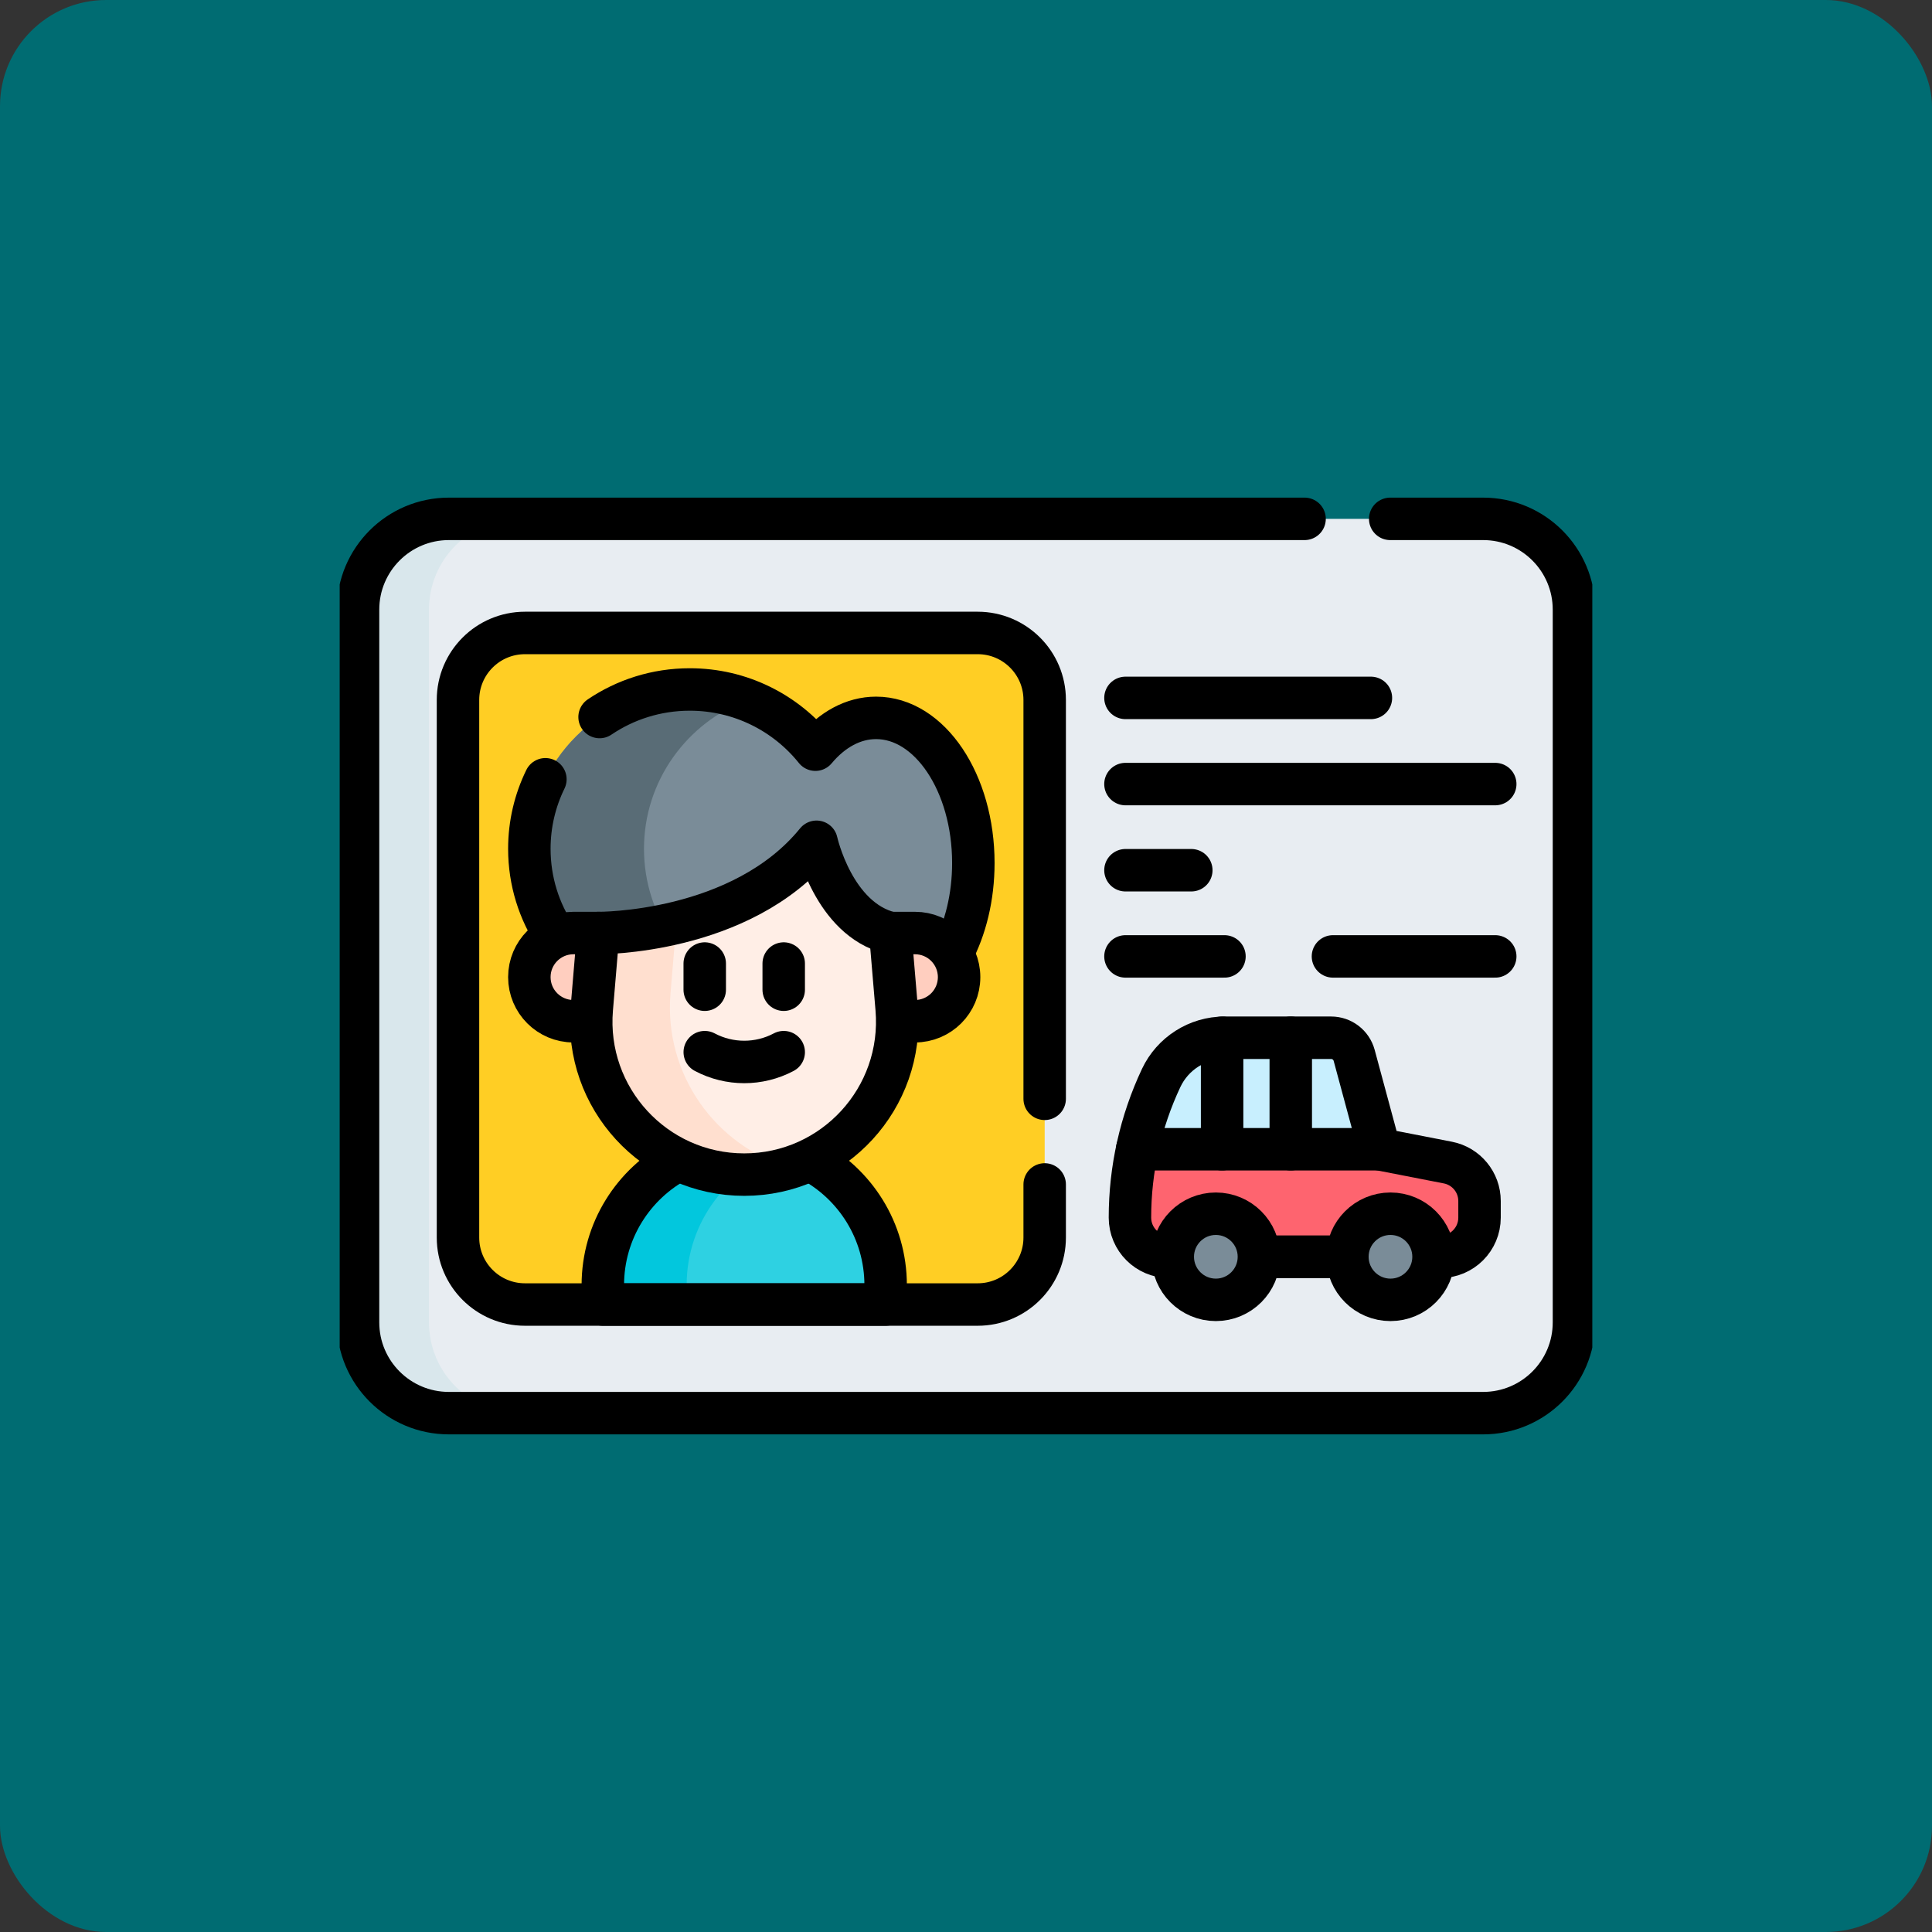 <svg width="91" height="91" viewBox="0 0 91 91" fill="none" xmlns="http://www.w3.org/2000/svg" xmlns:xlink="http://www.w3.org/1999/xlink">
	<rect x="0" y="0" width="91" height="91" fill="#333333" stroke="none"/>
	<desc>
			Created with Pixso.
	</desc>
	<defs>
		<clipPath id="clip2_691">
			<rect id="icon.svg (5) 1" width="59" height="59" transform="translate(16 16)" fill="white" fill-opacity="0"/>
		</clipPath>
	</defs>
	<rect id="Rectangle 12" rx="5" width="91" height="91" fill="#006C72" fill-opacity="1"/>
	<rect id="icon.svg (5) 1" width="59" height="59" transform="translate(16 16)" fill="#FFFFFF" fill-opacity="0"/>
	<g clip-path="url(#clip2_691)">
		<path id="Vector" d="M69.86 66.561L21.14 66.561C18.779 66.561 16.864 64.647 16.864 62.285L16.864 28.715C16.864 26.353 18.779 24.439 21.14 24.439L69.86 24.439C72.221 24.439 74.136 26.353 74.136 28.715L74.136 62.285C74.136 64.647 72.221 66.561 69.86 66.561Z" fill="#E8EDF2" fill-opacity="1" fill-rule="nonzero"/>
		<path id="Vector" d="M24.482 66.561L21.141 66.561C18.778 66.561 16.864 64.646 16.864 62.285L16.864 28.715C16.864 26.353 18.778 24.439 21.141 24.439L24.482 24.439C22.12 24.439 20.206 26.353 20.206 28.715L20.206 62.285C20.206 64.646 22.12 66.561 24.482 66.561Z" fill="#D9E7EC" fill-opacity="1" fill-rule="nonzero"/>
		<path id="Vector" d="M46.051 29.814L24.727 29.814C22.984 29.814 21.572 31.226 21.572 32.969L21.572 58.289C21.572 60.032 22.984 61.445 24.727 61.445L46.051 61.445C47.794 61.445 49.206 60.032 49.206 58.289L49.206 32.969C49.206 31.226 47.794 29.814 46.051 29.814Z" fill="#FFCE24" fill-opacity="1" fill-rule="nonzero"/>
		<path id="Vector" d="M27.82 61.445L24.727 61.445C22.984 61.445 21.572 60.032 21.572 58.288L21.572 32.968C21.572 31.226 22.984 29.813 24.727 29.813L27.82 29.813C26.076 29.813 24.664 31.226 24.664 32.968L24.664 58.288C24.664 60.032 26.076 61.445 27.82 61.445Z" fill="#FFCE24" fill-opacity="1" fill-rule="nonzero"/>
		<path id="Vector" d="M65.481 24.439L69.859 24.439C72.222 24.439 74.136 26.354 74.136 28.715L74.136 62.285C74.136 64.647 72.222 66.561 69.859 66.561L21.141 66.561C18.778 66.561 16.864 64.647 16.864 62.285L16.864 28.715C16.864 26.354 18.778 24.439 21.141 24.439L61.447 24.439" stroke="#000000" stroke-opacity="1" stroke-width="2" stroke-linejoin="round" stroke-linecap="round"/>
		<path id="Vector" d="M35.054 53.871C31.376 53.871 28.394 56.853 28.394 60.531L28.394 61.445L41.714 61.445L41.714 60.531C41.714 56.853 38.732 53.871 35.054 53.871Z" fill="#2ED1E2" fill-opacity="1" fill-rule="nonzero"/>
		<path id="Vector" d="M37.027 54.168C34.313 55.009 32.342 57.539 32.342 60.531L32.342 61.445L28.394 61.445L28.394 60.531C28.394 56.852 31.375 53.87 35.053 53.87C35.741 53.87 36.404 53.974 37.027 54.168Z" fill="#02C7DD" fill-opacity="1" fill-rule="nonzero"/>
		<path id="Vector" d="M38.145 54.63C40.267 55.743 41.715 57.969 41.715 60.531L41.715 61.445L28.394 61.445L28.394 60.531C28.394 57.97 29.841 55.745 31.962 54.631" stroke="#000000" stroke-opacity="1" stroke-width="2" stroke-linejoin="round" stroke-linecap="round"/>
		<path id="Vector" d="M41.266 33.813C40.184 33.813 39.19 34.374 38.406 35.311C37.022 33.583 34.886 32.475 32.49 32.475C28.316 32.475 24.933 35.836 24.933 39.981C24.933 44.126 28.316 47.486 32.49 47.486C34.598 47.486 36.505 46.629 37.876 45.245C38.713 46.622 39.922 47.486 41.266 47.486C43.795 47.486 45.845 44.425 45.845 40.65C45.845 36.874 43.795 33.813 41.266 33.813Z" fill="#7A8C98" fill-opacity="1" fill-rule="nonzero"/>
		<path id="Vector" d="M35.19 46.992C34.351 47.311 33.441 47.486 32.489 47.486C28.316 47.486 24.933 44.126 24.933 39.981C24.933 35.836 28.316 32.475 32.489 32.475C33.441 32.475 34.352 32.65 35.191 32.969C32.351 34.048 30.333 36.78 30.333 39.981C30.333 43.18 32.35 45.913 35.19 46.992Z" fill="#596C76" fill-opacity="1" fill-rule="nonzero"/>
		<path id="Vector" d="M25.689 36.705C25.205 37.695 24.933 38.806 24.933 39.98C24.933 41.51 25.393 42.931 26.185 44.117" stroke="#000000" stroke-opacity="1" stroke-width="2" stroke-linejoin="round" stroke-linecap="round"/>
		<path id="Vector" d="M28.241 33.773C29.451 32.954 30.915 32.475 32.49 32.475C34.886 32.475 37.021 33.584 38.406 35.311C39.19 34.374 40.184 33.813 41.266 33.813C43.794 33.813 45.846 36.873 45.846 40.65C45.846 42.26 45.472 43.739 44.849 44.908" stroke="#000000" stroke-opacity="1" stroke-width="2" stroke-linejoin="round" stroke-linecap="round"/>
		<path id="Vector" d="M43.098 48.101L27.01 48.101C25.863 48.101 24.933 47.171 24.933 46.024C24.933 44.877 25.863 43.947 27.01 43.947L43.098 43.947C44.245 43.947 45.175 44.877 45.175 46.024C45.175 47.171 44.245 48.101 43.098 48.101Z" fill="#FFCEBF" fill-opacity="1" fill-rule="nonzero"/>
		<path id="Vector" d="M28.192 43.947C28.18 43.947 28.174 43.947 28.174 43.947L27.01 43.947C26.436 43.947 25.917 44.18 25.541 44.555C25.166 44.931 24.933 45.45 24.933 46.024C24.933 47.171 25.863 48.101 27.01 48.101L27.848 48.101" stroke="#000000" stroke-opacity="1" stroke-width="2" stroke-linejoin="round" stroke-linecap="round"/>
		<path id="Vector" d="M42.261 48.101L43.098 48.101C43.671 48.101 44.191 47.868 44.567 47.493C44.942 47.117 45.175 46.598 45.175 46.024C45.175 44.877 44.245 43.947 43.098 43.947L41.934 43.947L41.934 43.947" stroke="#000000" stroke-opacity="1" stroke-width="2" stroke-linejoin="round" stroke-linecap="round"/>
		<path id="Vector" d="M35.054 55.326C30.836 55.326 27.519 51.719 27.874 47.515L28.174 43.947C28.174 43.947 34.913 44.013 38.46 39.649C38.46 39.649 39.254 43.289 41.934 43.947L41.934 43.947L42.235 47.515C42.588 51.719 39.272 55.326 35.054 55.326Z" fill="#FFEEE6" fill-opacity="1" fill-rule="nonzero"/>
		<path id="Vector" d="M37.195 55.002C36.52 55.212 35.8 55.326 35.054 55.326C30.836 55.326 27.519 51.719 27.874 47.515L28.174 43.947C28.174 43.947 29.793 43.963 31.861 43.466L31.582 46.785C31.26 50.604 33.71 53.974 37.195 55.002Z" fill="#FFDFCF" fill-opacity="1" fill-rule="nonzero"/>
		<path id="Vector" d="M27.874 47.515L28.174 43.947C28.174 43.947 34.913 44.013 38.46 39.649C38.46 39.649 39.254 43.289 41.934 43.947L41.934 43.947L42.235 47.515C42.588 51.719 39.272 55.326 35.054 55.326C30.836 55.326 27.519 51.719 27.874 47.515Z" stroke="#000000" stroke-opacity="1" stroke-width="2" stroke-linejoin="round"/>
		<path id="Vector" d="M33.194 45.384L33.194 46.617" stroke="#000000" stroke-opacity="1" stroke-width="2" stroke-linejoin="round" stroke-linecap="round"/>
		<path id="Vector" d="M36.914 45.384L36.914 46.617" stroke="#000000" stroke-opacity="1" stroke-width="2" stroke-linejoin="round" stroke-linecap="round"/>
		<path id="Vector" d="M33.195 49.558C34.358 50.174 35.751 50.174 36.914 49.558" stroke="#000000" stroke-opacity="1" stroke-width="2" stroke-linejoin="round" stroke-linecap="round"/>
		<path id="Vector" d="M49.206 55.789L49.206 58.29C49.206 60.032 47.793 61.445 46.051 61.445L24.727 61.445C22.984 61.445 21.572 60.032 21.572 58.29L21.572 32.968C21.572 31.226 22.984 29.813 24.727 29.813L46.051 29.813C47.793 29.813 49.206 31.226 49.206 32.968L49.206 51.756" stroke="#000000" stroke-opacity="1" stroke-width="2" stroke-linejoin="round" stroke-linecap="round"/>
		<path id="Vector" d="M53.011 32.872L64.572 32.872" stroke="#000000" stroke-opacity="1" stroke-width="2" stroke-linejoin="round" stroke-linecap="round"/>
		<path id="Vector" d="M53.011 36.931L70.428 36.931" stroke="#000000" stroke-opacity="1" stroke-width="2" stroke-linejoin="round" stroke-linecap="round"/>
		<path id="Vector" d="M53.011 40.989L56.112 40.989" stroke="#000000" stroke-opacity="1" stroke-width="2" stroke-linejoin="round" stroke-linecap="round"/>
		<path id="Vector" d="M53.011 45.048L57.674 45.048" stroke="#000000" stroke-opacity="1" stroke-width="2" stroke-linejoin="round" stroke-linecap="round"/>
		<path id="Vector" d="M62.784 45.048L70.428 45.048" stroke="#000000" stroke-opacity="1" stroke-width="2" stroke-linejoin="round" stroke-linecap="round"/>
		<path id="Vector" d="M64.977 54.132L59.27 55.524L53.563 54.132C53.573 54.081 53.584 54.031 53.595 53.982C53.842 52.878 54.21 51.802 54.694 50.773C54.966 50.195 55.393 49.722 55.911 49.392C56.43 49.064 57.041 48.879 57.679 48.879L62.699 48.879C63.206 48.879 63.65 49.22 63.783 49.71L64.977 54.132Z" fill="#C8EFFE" fill-opacity="1" fill-rule="nonzero"/>
		<path id="Vector" d="M69.689 56.57L69.689 57.352C69.689 58.371 68.862 59.196 67.844 59.196L55.067 59.196C54.048 59.196 53.222 58.371 53.222 57.352C53.222 56.267 53.336 55.187 53.563 54.132L64.977 54.132L68.196 54.76C69.063 54.928 69.689 55.687 69.689 56.57Z" fill="#FE646F" fill-opacity="1" fill-rule="nonzero"/>
		<path id="Vector" d="M55.24 59.196L55.067 59.196C54.048 59.196 53.222 58.37 53.222 57.352C53.222 56.215 53.347 55.084 53.594 53.981C53.841 52.877 54.209 51.801 54.693 50.773C54.965 50.195 55.393 49.722 55.911 49.393C56.43 49.063 57.04 48.879 57.678 48.879L62.698 48.879C63.206 48.879 63.651 49.22 63.783 49.709L64.977 54.131L68.197 54.759C69.063 54.928 69.688 55.687 69.688 56.569L69.688 57.352C69.688 58.37 68.863 59.196 67.844 59.196L67.521 59.196" stroke="#000000" stroke-opacity="1" stroke-width="2" stroke-linejoin="round" stroke-linecap="round"/>
		<path id="Vector" d="M63.464 59.196L59.297 59.196" stroke="#000000" stroke-opacity="1" stroke-width="2" stroke-linejoin="round" stroke-linecap="round"/>
		<path id="Vector" d="M63.004 59.196L59.642 59.196" stroke="#000000" stroke-opacity="1" stroke-width="2" stroke-linejoin="round" stroke-linecap="round"/>
		<path id="Vector" d="M59.297 59.196C59.297 60.317 58.388 61.225 57.268 61.225C56.148 61.225 55.239 60.317 55.239 59.196C55.239 58.076 56.148 57.168 57.268 57.168C58.388 57.168 59.297 58.076 59.297 59.196Z" fill="#7A8C98" fill-opacity="1" fill-rule="evenodd"/>
		<path id="Vector" d="M67.522 59.196C67.522 60.317 66.614 61.225 65.493 61.225C64.373 61.225 63.464 60.317 63.464 59.196C63.464 58.076 64.373 57.168 65.493 57.168C66.614 57.168 67.522 58.076 67.522 59.196Z" fill="#7A8C98" fill-opacity="1" fill-rule="evenodd"/>
		<path id="Vector" d="M57.268 61.225C56.148 61.225 55.239 60.317 55.239 59.196C55.239 58.076 56.148 57.168 57.268 57.168C58.388 57.168 59.297 58.076 59.297 59.196C59.297 60.317 58.388 61.225 57.268 61.225Z" stroke="#000000" stroke-opacity="1" stroke-width="2" stroke-linejoin="round"/>
		<path id="Vector" d="M65.493 61.225C64.373 61.225 63.464 60.317 63.464 59.196C63.464 58.076 64.373 57.168 65.493 57.168C66.614 57.168 67.522 58.076 67.522 59.196C67.522 60.317 66.614 61.225 65.493 61.225Z" stroke="#000000" stroke-opacity="1" stroke-width="2" stroke-linejoin="round"/>
		<path id="Vector" d="M64.976 54.131L53.562 54.131" stroke="#000000" stroke-opacity="1" stroke-width="2" stroke-linejoin="round" stroke-linecap="round"/>
		<path id="Vector" d="M60.797 48.879L60.797 54.131" stroke="#000000" stroke-opacity="1" stroke-width="2" stroke-linejoin="round" stroke-linecap="round"/>
		<path id="Vector" d="M57.563 48.879L57.563 54.131" stroke="#000000" stroke-opacity="1" stroke-width="2" stroke-linejoin="round" stroke-linecap="round"/>
	</g>
</svg>
